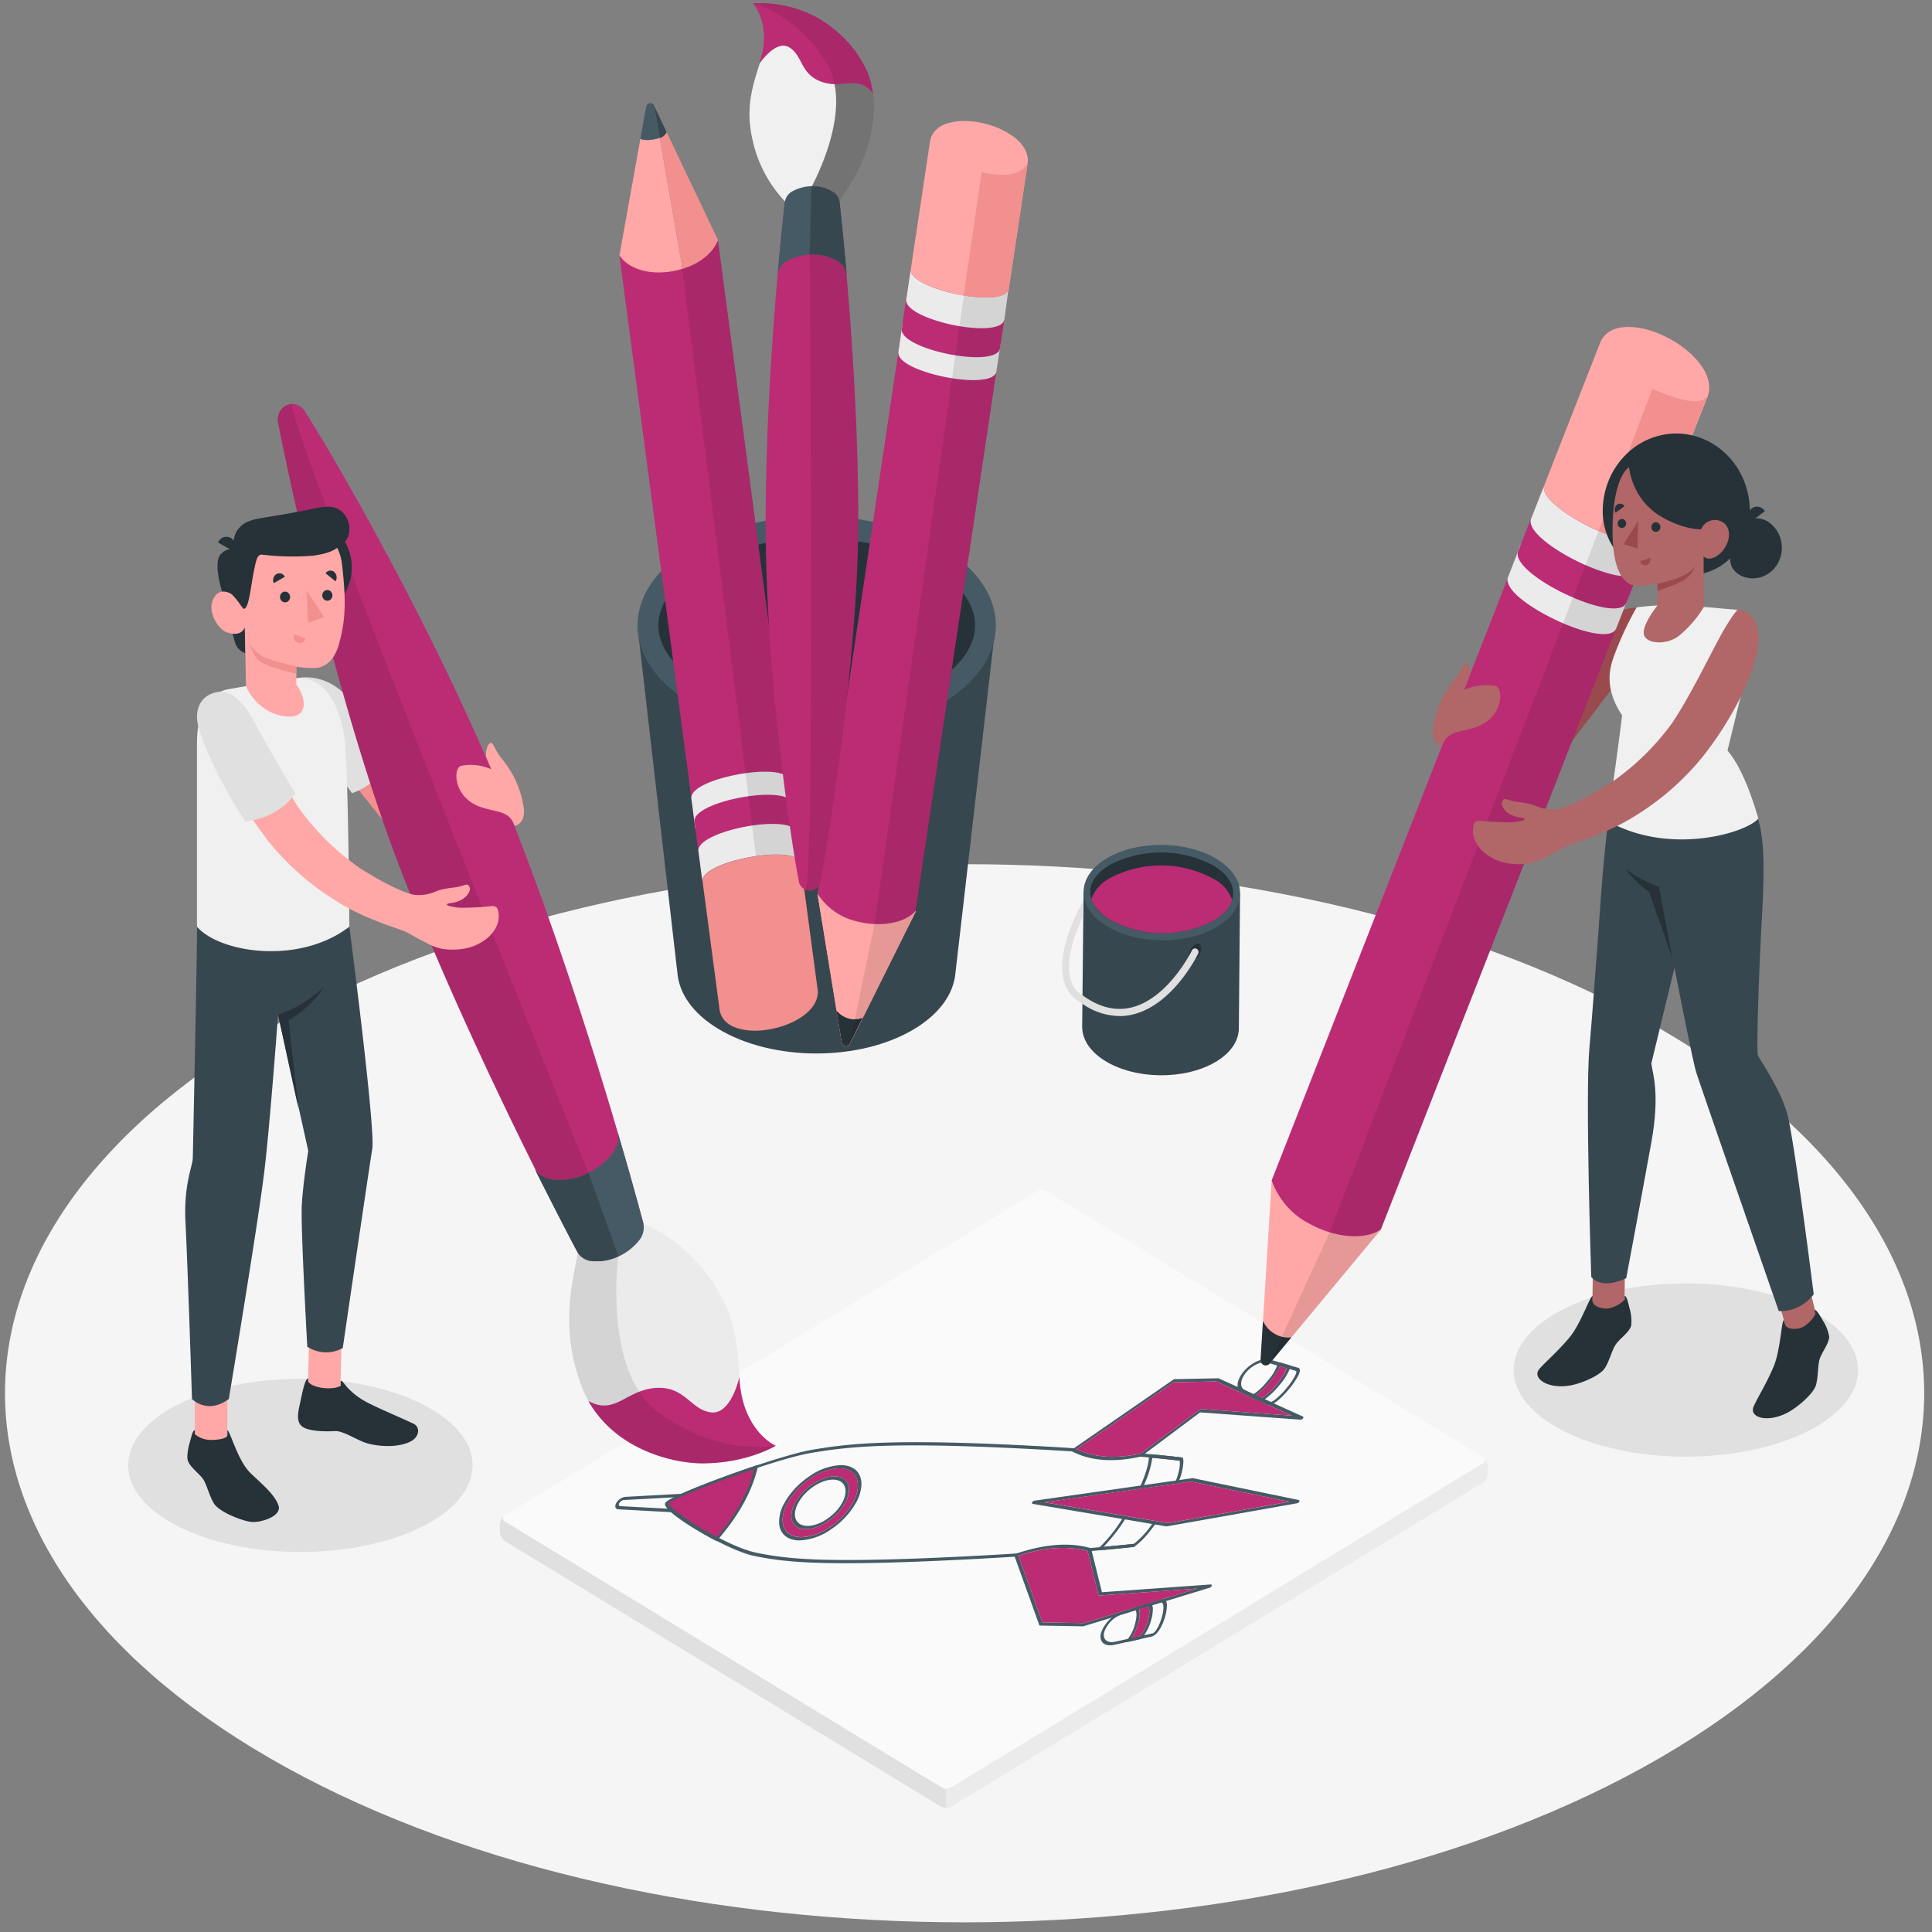 <svg xmlns="http://www.w3.org/2000/svg" xmlns:xlink="http://www.w3.org/1999/xlink" fill="none" viewBox="0 0 151 151">
  <rect x="0" y="0" width="151" height="151" fill="#808080" stroke="none"/>
  <defs>
    <path id="reuse-0" fill="#FAFAFA" d="m115.897 114.359-41.556 25.325a.832.832 0 0 1-.796 0l-34.078-20.752a.252.252 0 0 1-.118-.094.269.269 0 0 1 0-.298.246.246 0 0 1 .118-.094L81.02 93.122a.846.846 0 0 1 .797 0l34.08 20.752c.048.017.089.05.119.093a.272.272 0 0 1 0 .298.243.243 0 0 1-.119.094Z"/>
    <path id="reuse-1" fill="#FFA8A7" d="M71.585 71.213 66.42 81.589a.343.343 0 0 1-.146.158.317.317 0 0 1-.392-.066.36.36 0 0 1-.092-.198l-1.893-11.607 7.688 1.337Z"/>
  </defs>
  <path fill="#F5F5F5" d="M22.36 138.132c29.288 16.148 76.773 16.148 106.064 0 29.292-16.147 29.285-42.327 0-58.478-29.284-16.151-76.776-16.144-106.068 0-29.291 16.144-29.285 42.331.004 58.478Z"/>
  <path fill="#E0E0E0" d="M131.763 113.848c7.434 0 13.461-3.031 13.461-6.771 0-3.739-6.027-6.77-13.461-6.77s-13.461 3.031-13.461 6.77c0 3.74 6.027 6.771 13.461 6.771ZM23.479 121.301c7.434 0 13.461-3.031 13.461-6.77 0-3.74-6.027-6.771-13.461-6.771s-13.46 3.031-13.46 6.771c0 3.739 6.026 6.77 13.46 6.77Z"/>
  <path fill="#EBEBEB" d="m73.547 141.206-34.08-20.752a.907.907 0 0 1-.282-.313.975.975 0 0 1-.118-.415v-.545a.966.966 0 0 1 .118-.414.91.91 0 0 1 .282-.314L81.02 93.128a.845.845 0 0 1 .796 0l34.081 20.753a.905.905 0 0 1 .281.314.972.972 0 0 1 .115.414v.548a.972.972 0 0 1-.115.414.914.914 0 0 1-.281.314l-41.553 25.321a.845.845 0 0 1-.796 0Z"/>
  <use xlink:href="#reuse-0"/>
  <use xlink:href="#reuse-0"/>
  <path fill="#E0E0E0" d="M73.944 139.922v1.376a.781.781 0 0 1-.397-.102l-34.08-20.752a.91.91 0 0 1-.283-.314.957.957 0 0 1-.117-.414v-.546a.983.983 0 0 1 .099-.374.929.929 0 0 1 .234-.301c-.143.134-.12.317.074.433l34.08 20.752a.492.492 0 0 0 .103.046l.287.196Z"/>
  <path fill="#455A64" d="M53.395 116.815a.181.181 0 0 1 0 .053l-.037.052-.19.081-4.433.239a.47.47 0 0 0-.333.24c-.07.126-.033.228.083.235l4.18.225.096.081a.166.166 0 0 1-.02.053.237.237 0 0 1-.19.12l-4.216-.229c-.236 0-.313-.225-.173-.485.076-.132.179-.245.3-.329a.935.935 0 0 1 .407-.16l4.469-.243c.036 0 .056.025.056.067ZM92.447 113.979a.15.15 0 0 1-.027.077.246.246 0 0 1-.193.11s-1.107-.138-3.13-.321c-.06 0-.076-.066-.033-.137a.242.242 0 0 1 .19-.112c2.026.183 3.126.32 3.136.32.016.001.03.008.04.02.011.011.017.027.017.043ZM88.769 120.722a.082.082 0 0 1 0 .046.25.25 0 0 1-.18.141s-1.263.141-3.49.331c-.07 0-.1-.046-.066-.113a.254.254 0 0 1 .076-.092.238.238 0 0 1 .107-.045c2.223-.19 3.47-.331 3.483-.331.013 0 .07.021.07.063Z"/>
  <path fill="#455A64" d="M84.056 113.255c0 .025-.008.05-.02.071a.251.251 0 0 1-.193.116c-1.85-.12-3.786-.222-5.756-.31-8.982-.383-11.971-.035-14.697.426-2.96.499-10.489 3.391-11.132 3.915.073.52 4.456 3.397 6.872 3.886 2.23.454 4.843.795 14.261.38 2.06-.091 4.113-.2 6.106-.327.066 0 .093.049.06.116a.253.253 0 0 1-.183.134c-2 .126-4.05.235-6.11.327-9.444.418-12.067.074-14.31-.38-2.167-.443-7.296-3.493-6.946-4.136.35-.644 8.822-3.715 11.475-4.165 2.743-.461 5.746-.812 14.75-.425a269.405 269.405 0 0 1 5.787.312.045.045 0 0 1 .02.013.058.058 0 0 1 .016.047Z"/>
  <path fill="#455A64" d="M67.208 115.358c-.223-.545-.756-.847-1.493-.847a4.627 4.627 0 0 0-2.446.865 6.595 6.595 0 0 0-1.127.953 5.725 5.725 0 0 0-.826 1.126 2.907 2.907 0 0 0-.413 1.709c.103.774.703 1.235 1.6 1.231a4.607 4.607 0 0 0 2.446-.865 6.172 6.172 0 0 0 1.953-2.079c.25-.425.396-.908.426-1.407a1.734 1.734 0 0 0-.12-.686Zm-.546 2.093a5.615 5.615 0 0 1-1.787 1.903 4.242 4.242 0 0 1-2.233.791c-.826 0-1.373-.422-1.463-1.125-.014-.09-.02-.18-.016-.271.029-.459.164-.903.393-1.294a5.672 5.672 0 0 1 1.783-1.903 4.223 4.223 0 0 1 2.236-.788c.667 0 1.163.274 1.37.774.207.499.113 1.185-.283 1.913Z"/>
  <path fill="#BB2C75" d="M66.946 115.531c-.207-.5-.69-.774-1.37-.774-.8.042-1.573.314-2.236.788a5.672 5.672 0 0 0-1.783 1.903c-.23.391-.364.835-.393 1.294-.003.091.002.181.016.271.09.703.637 1.125 1.463 1.125a4.241 4.241 0 0 0 2.233-.791 5.614 5.614 0 0 0 1.787-1.903c.396-.721.493-1.4.283-1.913Zm-.887 1.92c-.623 1.136-2 2.065-3.082 2.065-1.07 0-1.44-.929-.824-2.061.617-1.133 2-2.062 3.08-2.065.74 0 1.146.436 1.13 1.055a2.268 2.268 0 0 1-.304 1.006Z"/>
  <path fill="#455A64" d="M59.213 114.532a.117.117 0 0 0-.045-.01.117.117 0 0 0-.045.01c-2.113.703-6.842 2.427-7.125 2.944-.283.517 2.57 2.226 3.916 2.926a.134.134 0 0 0 .096 0 .29.29 0 0 0 .104-.074c1.646-1.906 2.7-3.83 3.123-5.715v-.021a.055.055 0 0 0-.024-.06Z"/>
  <path fill="#BB2C75" d="M58.936 114.827c-.42 1.759-1.393 3.517-2.9 5.304-2.042-1.073-3.745-2.318-3.789-2.645.4-.341 3.48-1.604 6.689-2.659Z"/>
  <path fill="#455A64" d="M92.487 114.317a4.553 4.553 0 0 1-.37 1.491.26.26 0 0 1-.073.095.24.24 0 0 1-.107.049c-.07 0-.106-.035-.08-.102.44-1.118.36-1.579.334-1.688a81.536 81.536 0 0 0-2.13-.225 7.395 7.395 0 0 1-.727 2.276.25.25 0 0 1-.183.137c-.07 0-.096-.046-.066-.113.58-1.263.703-2.001.713-2.385a.206.206 0 0 1 .076-.13.205.205 0 0 1 .14-.056c1.54.144 2.37.25 2.38.25.01.001.02.004.028.009a.074.074 0 0 1 .022.022.861.861 0 0 1 .043.37ZM90.389 118.946a.178.178 0 0 1-.033.08c-.974 1.407-1.667 1.833-1.7 1.851a.209.209 0 0 1-.083.031s-.954.109-2.667.26c-.046 0-.076 0-.08-.059a.176.176 0 0 1 .067-.127 11.967 11.967 0 0 0 1.883-2.378.244.244 0 0 1 .083-.083.229.229 0 0 1 .11-.033c.06 0 .077.067.034.137a13.342 13.342 0 0 1-1.753 2.273c1.353-.123 2.18-.215 2.376-.236a7.066 7.066 0 0 0 1.506-1.678.232.232 0 0 1 .194-.102.054.054 0 0 1 .025.001.052.052 0 0 1 .022.014.05.05 0 0 1 .014.022.06.06 0 0 1 .002.027ZM94.627 123.838l-8.502.605-.847-3.412a.053.053 0 0 0-.016-.026.048.048 0 0 0-.027-.012c-1.62-.465-3.57-.32-5.792.425a.298.298 0 0 0-.124.088.138.138 0 0 0-.03.116l1.94 5.389a.061.061 0 0 0 .024.03c.01.007.023.01.036.008l3.333.06h.043l9.882-3.018a.258.258 0 0 0 .157-.144.186.186 0 0 0 0-.035c.016-.049-.027-.077-.077-.074Zm-9.905 3.018-3.253-.056-1.876-5.216c2.066-.662 3.885-.781 5.409-.352l.85 3.426c0 .028.036.045.076.042l7.635-.542-8.841 2.698Z"/>
  <path fill="#BB2C75" d="m93.577 124.155-8.855 2.702-3.253-.057-1.876-5.216c2.066-.661 3.886-.781 5.409-.351l.85 3.425c0 .029.036.046.076.043l7.649-.546Z"/>
  <path fill="#455A64" d="m101.836 110.716-6.602-2.993h-.036l-3.397.07a.188.188 0 0 0-.103.039l-7.828 5.402a.25.25 0 0 0-.094.116.076.076 0 0 0-.004.052.07.07 0 0 0 .03.04c1.414.738 3.207.876 5.333.408a.285.285 0 0 0 .087-.042l4.572-3.419 7.862.57a.237.237 0 0 0 .18-.102.148.148 0 0 0 .034-.085.066.066 0 0 0-.008-.034.051.051 0 0 0-.026-.022Zm-7.945-.588a.189.189 0 0 0-.123.046l-4.596 3.433c-2 .429-3.666.317-5.026-.352l7.575-5.219 3.333-.067 5.906 2.677-7.069-.518Z"/>
  <path fill="#BB2C75" d="m100.949 110.645-7.06-.517a.189.189 0 0 0-.123.046l-4.595 3.433c-2 .429-3.666.317-5.026-.352l7.575-5.219 3.333-.067 5.896 2.676Z"/>
  <path fill="#455A64" d="m101.515 117.24-8.285-1.71h-.037l-12.347 1.759a.267.267 0 0 0-.17.123c-.037.063-.02.116.033.127l10.435 1.758h.04l10.198-1.808a.233.233 0 0 0 .096-.044.267.267 0 0 0 .071-.082.157.157 0 0 0 .016-.06.059.059 0 0 0-.013-.042.05.05 0 0 0-.037-.021Zm-10.218 1.808-9.665-1.629 11.451-1.621 7.686 1.575-9.472 1.675Z"/>
  <path fill="#BB2C75" d="m100.756 117.37-9.458 1.674-9.679-1.629 11.452-1.621 7.685 1.576Z"/>
  <path fill="#455A64" d="m90.794 125.002-.956.296-.967.299-1.08.331a2.654 2.654 0 0 0-1.052.631c-.3.292-.535.652-.684 1.053-.187.704.267 1.115 1.036.943l1.02-.229h.03l.943-.211.927-.207c.503-.134.893-.964 1.073-1.632.066-.236.105-.479.117-.725.016-.376-.09-.633-.407-.549Zm.027 1.337c-.177.668-.51 1.259-.733 1.319l-.667.148-.317.07-.666.148-.303.07-.984.218c-.54.12-.89-.116-.88-.548a.977.977 0 0 1 .037-.226c.122-.327.313-.621.558-.858a2.16 2.16 0 0 1 .859-.513l1-.313.31-.095.666-.208.333-.102.667-.207c.256-.057.3.436.12 1.097Z"/>
  <path fill="#455A64" d="M90.054 125.449a.278.278 0 0 0-.15-.155.13.13 0 0 0-.073 0l-.967.299a.261.261 0 0 0-.14.109c-.033.049-.033.099 0 .12.01.007.017.017.023.028.114.144.1.552-.033 1.055a3.084 3.084 0 0 1-.567 1.193l-.043.045a.188.188 0 0 0-.067.137c.004.016.014.03.027.039a.063.063 0 0 0 .044.011h.03l.943-.211a.21.21 0 0 0 .073-.039c.099-.074.186-.163.26-.264.265-.372.458-.795.57-1.245a3.01 3.01 0 0 0 .117-.721.958.958 0 0 0-.047-.401Zm-.334 1.182a2.903 2.903 0 0 1-.62 1.245l-.666.148c.242-.362.421-.765.53-1.193.114-.344.14-.714.077-1.073l.666-.207c.164.098.164.531.014 1.08Z"/>
  <path fill="#BB2C75" d="M89.72 126.632a2.904 2.904 0 0 1-.619 1.245l-.667.147c.242-.361.422-.765.53-1.192.115-.344.141-.714.077-1.073l.666-.207c.164.098.164.531.014 1.08Z"/>
  <path fill="#455A64" d="m101.469 106.903-.707-.204-.71-.208-.796-.232c-.58-.169-1.49.25-2.067.95-.576.7-.623 1.438-.1 1.681l.717.327.643.296.637.291c.116.043.35 0 .796-.351.32-.277.617-.583.887-.915.258-.305.487-.638.683-.992a1.11 1.11 0 0 0 .143-.436.193.193 0 0 0-.026-.129.176.176 0 0 0-.1-.078Zm-.264.65c-.18.327-.391.633-.63.915a6.684 6.684 0 0 1-.816.841c-.227.189-.4.281-.473.256l-.447-.204-.22-.102-.447-.204-.203-.095-.666-.309c-.427-.197-.394-.799.08-1.372.473-.573 1.213-.914 1.69-.774l.75.218.223.064.503.144.24.07.496.144c.064.029.037.176-.08.408Z"/>
  <path fill="#455A64" d="M100.804 106.737a.061.061 0 0 0-.015-.026.06.06 0 0 0-.025-.013l-.71-.207a.209.209 0 0 0-.147.046.235.235 0 0 0-.083.137v.045a3.745 3.745 0 0 1-.736 1.186c-.316.411-.69.767-1.11 1.055l-.057.028a.26.26 0 0 0-.13.12c-.023.049-.017.091.02.109l.643.295c.024.009.05.009.074 0 .117-.034.23-.086.333-.155a6.135 6.135 0 0 0 1.15-1.115 4.61 4.61 0 0 0 .79-1.245.674.674 0 0 0 .033-.179.233.233 0 0 0-.03-.081Zm-1 1.439a4.235 4.235 0 0 1-1.18 1.083l-.446-.204c.403-.312.77-.674 1.093-1.076.31-.356.57-.758.77-1.193l.503.144c.01.187-.3.704-.743 1.246h.003Z"/>
  <path fill="#BB2C75" d="M100.539 106.93c0 .187-.297.704-.74 1.245a4.222 4.222 0 0 1-1.18 1.084l-.447-.204a6.55 6.55 0 0 0 1.094-1.077c.31-.355.57-.757.769-1.192l.504.144Z"/>
  <path fill="#455A64" d="M65.232 115.39c-1.076 0-2.46.928-3.08 2.064-.62 1.136-.246 2.061.824 2.061 1.08 0 2.46-.928 3.083-2.064.172-.3.274-.639.296-.989.037-.636-.383-1.072-1.123-1.072Zm.593 2.061c-.546.999-1.756 1.811-2.706 1.811s-1.273-.809-.726-1.808c.546-.999 1.756-1.808 2.703-1.811.946-.004 1.273.809.73 1.808Z"/>
  <path fill="#9A4A4D" d="M125.008 49.404c-1.389 1.952-4.195 5.452-5.589 7.299a5.569 5.569 0 0 0-1.129 3.408c0 .918.25 1.685 1.099 1.294.617-.285 1-.619 1.907-1.554.806-.84 5.472-7.066 5.472-7.066s.383-3.49 1.59-3.87c1.206-.38-.433-1.434-.433-1.434-.51.06-1.513-.046-2.917 1.923Z"/>
  <path fill="#FFA8A7" d="m107.94 96.083-8.712 10.495a.402.402 0 0 1-.212.132.38.38 0 0 1-.244-.022.41.41 0 0 1-.187-.168.444.444 0 0 1-.06-.251l.866-14.002 8.549 3.816Z"/>
  <path fill="#263238" d="M98.525 106.268a.444.444 0 0 0 .06.251.41.41 0 0 0 .187.168.395.395 0 0 0 .456-.109l1.7-2.051a2.118 2.118 0 0 1-1.188-.216 2.273 2.273 0 0 1-.905-.839l-.127-.201-.183 2.997Z"/>
  <path fill="#BB2C75" d="m120.717 37.871-.467 1.196-.569 1.438-20.293 51.758c.535 1.47 1.578 2.67 2.919 3.362 2 1.126 4.396 1.33 5.622.454l20.12-51.377 1.08-2.754c-.78 1.74-9.195-2.318-8.412-4.077Z"/>
  <path fill="#EBEBEB" d="m118.914 42.408-1.04 2.67c-.333.763 1.04 1.938 2.776 2.891 2.3 1.277 5.246 2.163 5.666 1.154l.77-1.966.263-.704c-.433 1.01-3.379.127-5.682-1.15-1.667-.918-3-2.044-2.793-2.814a.175.175 0 0 1 .04-.08Z"/>
  <path fill="#BB2C75" d="M118.662 43.073c-.76 1.759 7.689 5.814 8.449 4.045l1.049-2.67c-.759 1.76-9.208-2.272-8.448-4.04l-1.05 2.665Z"/>
  <path fill="#EBEBEB" d="m120.716 37.871-1.036 2.634c-.767 1.731 7.369 5.734 8.369 4.197a.482.482 0 0 0 .053-.095l1.026-2.66c-.78 1.742-9.195-2.317-8.412-4.076Z"/>
  <path fill="#000" d="m128.049 44.702 1.079-2.754c-.36.788-2.273.387-4.192-.447l-21.013 54.813-4.696 10.264 8.712-10.496 20.11-51.38Z" opacity=".1"/>
  <path fill="#FFA8A7" d="m125.097 26.7-4.379 11.171c-.334.753.999 1.924 2.732 2.88 2.297 1.285 5.25 2.196 5.703 1.197l4.229-10.756c1.18-2.42-2.889-5.466-5.812-5.628-1.107-.077-2.033.232-2.473 1.136Z"/>
  <path fill="#F28F8F" d="m129.142 30.387-4.193 11.11c1.71.743 3.407 1.14 4 .662.043-.037.083-.079.12-.123.02-.032.043-.056.06-.088l4.349-11.076c-.54 1.33-4.336-.485-4.336-.485Z"/>
  <path fill="#B16668" d="m142.276 104.01-2.403.757-1.04-3.697 2.457-.886.986 3.826Z"/>
  <path fill="#263238" d="m139.521 103.514-.103-.351c-.2.176-.26 2.42-.823 3.714-.614 1.407-1.264 2.42-1.537 3.056-.366.852 1.06 1.302 2.636.482.78-.408 2.033-1.47 2.233-2.152.2-.683.13-1.565.304-2.075.173-.51.713-1.179.736-1.71a3.348 3.348 0 0 0-.513-1.291c-.237-.411-.497-.868-.63-.781 0 .057.077.278.077.278a2.53 2.53 0 0 1-1 1.034c-.377.204-1.253.236-1.38-.204Z"/>
  <path fill="#37474F" d="M136.321 61.856c1.449 1.963 1.709 3.989 1.393 9.725-.317 5.737-.413 10.552-.333 10.858.08.306 1.786 2.628 2.332 4.727.547 2.1 2.043 13.996 2.043 13.996a3.376 3.376 0 0 1-1.219.995 3.205 3.205 0 0 1-1.513.313s-6.049-17.382-6.456-18.677c-.407-1.294-2.999-14.885-2.999-14.885l.393-7.675 6.359.623Z"/>
  <path fill="#263238" d="M130.016 44.955h2a4.624 4.624 0 0 0 3.355-1.465 5.152 5.152 0 0 0 1.391-3.54c0-1.609-.606-3.152-1.684-4.29-1.078-1.138-2.54-1.777-4.065-1.777-1.525 0-2.987.639-4.065 1.777-1.079 1.138-1.684 2.681-1.684 4.29 0 .658.123 1.31.362 1.918.239.608.589 1.16 1.03 1.625.442.465.966.833 1.542 1.084.577.251 1.195.38 1.818.378Z"/>
  <path fill="#B16668" d="m127 99.157-2.506-.035-.049 3.855 2.506.035.049-3.855Z"/>
  <path fill="#37474F" d="M125.249 68.454c.224-2.648.76-7.238.76-7.238l6.419-.398c1.04 1.71.587 4.573.303 7.126l-3.666 15.167c.074.728.707 2.269 0 6.173-.789 4.361-1.963 10.611-1.963 10.611s-1.829.971-2.732-.087c0 0-.484-14.175-.144-17.939.364-4.094.873-11.6 1.023-13.415Z"/>
  <path fill="#263238" d="M124.47 101.661v-.38c-.24.106-.933 2.23-1.833 3.289-.983 1.157-1.89 1.913-2.333 2.434-.587.703.647 1.576 2.38 1.287.863-.14 2.359-.767 2.739-1.35.38-.584.567-1.457.877-1.886.31-.429.999-.904 1.183-1.407a3.382 3.382 0 0 0-.127-1.407c-.11-.467-.23-.984-.38-.942v.288a2.44 2.44 0 0 1-1.253.672c-.407.088-1.256-.137-1.253-.598Z"/>
  <path fill="#F0F0F0" d="M126.774 55.908c-.16 1.548-1.107 8.27-1.107 8.27 4.84 2.722 10.842.918 11.758-.204-.83-2.892-1.726-4.538-2.409-5.305l1.033-4.248s-2.333-2.624-.257-6.757l-2.566-.222-3.766-.116c-.9.053-1.543.144-1.543.144a25.425 25.425 0 0 0-1.763 3.782c-.373 1.026-.77 2.528.62 4.656Z"/>
  <path fill="#B16668" d="M127.322 36.524c-.606.38-1.356 1.991-1.283 5.371.063 2.863.943 3.57 1.383 3.774.44.204 1.293.081 2.123-.066v1.72s-1.146 1.406-1.073 2.19c.073.785 1.666.975 2.723.205a8.974 8.974 0 0 0 1.973-2.272l-.02-3.95s.49.5 1.316-.264c.667-.63.91-1.688.38-2.258a1.172 1.172 0 0 0-.486-.29 1.13 1.13 0 0 0-.557-.023 1.162 1.162 0 0 0-.506.247 1.244 1.244 0 0 0-.344.463s-1.333.05-3.076-.97a5.048 5.048 0 0 1-1.716-1.616 5.385 5.385 0 0 1-.837-2.26Z"/>
  <path fill="#263238" d="M129.069 41.174a.374.374 0 0 0 .084.274.32.32 0 0 0 .25.116.336.336 0 0 0 .199-.051.367.367 0 0 0 .139-.16.393.393 0 0 0-.056-.41.351.351 0 0 0-.176-.112.335.335 0 0 0-.205.01.351.351 0 0 0-.165.129.39.39 0 0 0-.07.204Z"/>
  <path fill="#9A4A4D" d="m128.98 43.602-.794.267c.015.056.04.108.074.154a.404.404 0 0 0 .443.148.45.45 0 0 0 .245-.227.489.489 0 0 0 .032-.342Z"/>
  <path fill="#263238" d="m126.274 40.07.69-.507a.418.418 0 0 0-.262-.191.38.38 0 0 0-.312.068.484.484 0 0 0-.116.63ZM126.429 40.913a.36.36 0 0 0 .055.193.336.336 0 0 0 .145.129.318.318 0 0 0 .36-.065.363.363 0 0 0-.023-.536.323.323 0 0 0-.177-.072.339.339 0 0 0-.248.098.374.374 0 0 0-.112.253Z"/>
  <path fill="#9A4A4D" d="m128.039 40.71-.053 2.167-1.08-.352 1.133-1.815ZM129.545 45.602c.873-.12 2.666-.664 2.946-1.407-.112.38-.332.714-.63.957-.537.485-2.316 1.03-2.316 1.03v-.58Z"/>
  <path fill="#263238" d="m136.716 40.893 1.223-.946a.76.76 0 0 0-.209-.22.716.716 0 0 0-.569-.109.724.724 0 0 0-.269.128.877.877 0 0 0-.176 1.147ZM130.715 74.89l-1.05-5.567a11.093 11.093 0 0 1-2.62-1.407 8.146 8.146 0 0 0 1.833 1.783l1.837 5.192Z"/>
  <path fill="#263238" d="M136.049 44.98c-1.113-.594-.96-1.706-.397-2.884.564-1.178 1.317-1.97 2.433-1.379.516.297.903.794 1.078 1.386a2.512 2.512 0 0 1-.14 1.786 2.308 2.308 0 0 1-1.278 1.181 2.154 2.154 0 0 1-1.696-.09Z"/>
  <path fill="#B16668" d="M118.089 62.573c.56.155 1.104.105 1.877.387a3.3 3.3 0 0 0 1.633.292c.726-.05 2.623-.996 4.306-2.076a19.672 19.672 0 0 0 4.809-4.702c1.523-2.276 3.209-5.867 4.016-7.239.806-1.371 1.083-1.572 1.083-1.572 1.053.046 2.1 1.055 1.4 3.778-.58 2.244-2.137 5.152-4.053 7.6a20.824 20.824 0 0 1-5.116 4.573c-1.779 1.147-3.332 1.717-5.332 2.416-.54.19-.893.472-1.88.964a4.48 4.48 0 0 1-1.266.489 5.539 5.539 0 0 1-1.667 0 3.835 3.835 0 0 1-1.919-.869 2.613 2.613 0 0 1-.71-.953 1.85 1.85 0 0 1-.087-1.2.492.492 0 0 1 .114-.214.52.52 0 0 1 .403-.098c.807.084 1.618.126 2.429.123.667-.05 1.13-.183 1.034-.282-.097-.098-.484-.042-1.017-.285-.533-.242-.883-.777-.736-1.055.146-.278.12-.232.679-.077ZM114.412 53.931a4.182 4.182 0 0 1 2.452-.323c.667.116.667 2.462-1.476 3.21-1.396.483-2.236.268-2.686 1.482 0 0-.907-.127-.7-1.481a7.744 7.744 0 0 1 1.716-3.76c.614-.767.667-1.407.957-1.196.29.211.183.96.183.96l-.446 1.108Z"/>
  <path fill="#F28F8F" d="M27.889 55.645c1.486 1.874 4.196 5.452 5.589 7.298a5.542 5.542 0 0 1 1.13 3.408c0 .918-.247 1.685-1.1 1.295-.614-.285-1-.62-1.903-1.555-.807-.84-3.666-4.467-3.666-4.467s-2.193-6.088-3.4-6.475a5.32 5.32 0 0 0-2.043-.289c1.457-.53 3.506-1.586 5.393.785Z"/>
  <path fill="#E0E0E0" d="M21.776 53.643c1.49-1.181 4-.875 5.406.904a664.41 664.41 0 0 1 3.452 4.488 5.461 5.461 0 0 1-1.267 1.831 5.12 5.12 0 0 1-1.862 1.131l-5.729-8.354Z"/>
  <path fill="#BB2C75" d="M50.289 95.64S46.103 79.625 40.2 64.53c-5.856-14.953-14.884-30.123-16.394-32.413l-.02-.028-.023-.035a1.146 1.146 0 0 0-.574-.426 1.086 1.086 0 0 0-.702.007 1.15 1.15 0 0 0-.565.439 1.252 1.252 0 0 0-.186.979s4 20.71 9.775 35.416C37.288 83.174 45.176 97.89 45.176 97.89c.128.193.297.353.493.467.196.114.414.18.637.19a4.166 4.166 0 0 0 2.003-.338 4.39 4.39 0 0 0 1.643-1.255c.148-.177.255-.388.313-.616.058-.228.066-.468.024-.7Z"/>
  <path fill="#000" d="M21.703 32.792c0 .093.01.185.03.275 0 0 4 20.71 9.775 35.415 3.876 9.894 8.711 19.789 11.464 25.209l3.02-2.02S21.952 32.04 22.849 31.587c-.15 0-.3.03-.438.09a1.14 1.14 0 0 0-.372.262 1.213 1.213 0 0 0-.249.392 1.264 1.264 0 0 0-.087.462Z" opacity=".1"/>
  <path fill="#EBEBEB" d="M45.16 97.905c-.487 2.585-1.333 5.906.206 10.218 1.736 4.896 6.999 6.246 9.525 6.25 3.523 0 5.753-1.379 5.753-1.379s-1.823-.738-2.577-3.517a9.817 9.817 0 0 1-.273-1.85c-.163-2.251-.233-4.703-2.096-7.422-1.351-2.038-3.227-3.624-5.406-4.572l-5.132 2.272Z"/>
  <path fill="#BB2C75" d="M58.06 109.477a9.797 9.797 0 0 1-.274-1.85c0 .018-.637 2.933-2.193 2.761-1.557-.172-2-1.92-4.07-1.92-2.516 0-3.382 2.23-5.539 1.027 2.16 3.83 6.61 4.875 8.899 4.878 3.523 0 5.752-1.379 5.752-1.379s-1.816-.738-2.576-3.517Z"/>
  <path fill="#000" d="M51.488 110.415c-4.072-2.979-3.306-10.903-3.186-12.194l-3.142-.317c-.487 2.586-1.333 5.906.206 10.218 1.736 4.896 6.999 6.247 9.525 6.25 3.523 0 5.753-1.379 5.753-1.379s-4.386.915-9.156-2.578Z" opacity=".1"/>
  <path fill="#455A64" d="M45.158 97.904c.128.194.297.354.493.468.196.114.414.179.637.19a4.167 4.167 0 0 0 2.003-.338 4.391 4.391 0 0 0 1.643-1.255c.153-.178.265-.39.327-.62.061-.231.072-.474.03-.71a305.603 305.603 0 0 0-2.02-7.164c.147.492 0 1.097-.436 1.716a5.527 5.527 0 0 1-2.074 1.587c-.8.35-1.666.495-2.529.425-.753-.102-1.26-.447-1.476-.918 1.306 2.578 2.526 4.987 3.402 6.62Z"/>
  <path fill="#37474F" d="M45.992 91.672c-.857.44-1.811.624-2.76.531-.753-.102-1.26-.447-1.476-.918 1.3 2.578 2.526 4.988 3.402 6.62.128.193.297.353.493.467.196.114.414.18.637.19a3.873 3.873 0 0 0 2-.351l.037-.067-2.334-6.483v.011Z"/>
  <path fill="#263238" d="M24.71 48.062c1.944-.485 3.148-2.54 2.69-4.591-.46-2.052-2.407-3.322-4.35-2.838-1.945.484-3.148 2.54-2.69 4.591.46 2.051 2.407 3.322 4.35 2.838Z"/>
  <path fill="#FFA8A7" d="M15.226 113.497h2.546v-4.601h-2.546v4.601ZM24.052 108.65l2.546.092.127-4.868-2.543-.092-.13 4.868Z"/>
  <path fill="#37474F" d="M15.4 72.43c0 2.567-.333 18.117-.333 18.117-.06.739-.713 2.11-.573 4.925.193 3.85.51 13.868.51 13.868s1.193 1.249 2.88 0c0 0 2.305-13.855 2.759-17.674.423-3.32 1.09-12.364 1.09-12.364l2.36 10.654s-.417 2.505-.507 4.27c-.09 1.766.43 11.024.43 11.024a2.668 2.668 0 0 0 2.773.109s2.042-13.96 2.306-15.557c.263-1.597-1.79-17.365-1.79-17.365L15.4 72.43Z"/>
  <path fill="#F0F0F0" d="M17.84 53.869c-.542.1-1.045.368-1.443.769a2.985 2.985 0 0 0-.796 1.486c-.138.67-.208 1.354-.207 2.04V72.43c1.783 2.05 7.999 3.003 11.908 0 0 0-.076-12.6-.37-14.67-.506-3.6-2.136-4.88-3.776-4.746l-3.929.612-1.387.243Z"/>
  <path fill="#263238" d="M17.633 47.056s.587 2.905.82 3.383c.158.293.415.512.72.612l-.04-2.043-1.5-1.952ZM18.37 42.895c-.205-.025-.413 0-.608.073-.194.072-.37.19-.515.346-.484.52-.214 2.149.386 3.742l1.103.134-.366-4.295Z"/>
  <path fill="#FFA8A7" d="M19.067 47.193c-.22.137-.537-.31-.81-.612-.273-.303-1.163-.704-1.606.274-.444.978.393 2.339 1.093 2.571 1.21.4 1.39-.419 1.39-.419l.093 4.619a4.072 4.072 0 0 0 1.186 1.564c.512.41 1.112.68 1.747.785 2.143.306 1.703-1.558 1-2.462v-1.407a7.342 7.342 0 0 0 1.63.092c.89-.148 1.449-.887 1.716-1.903.433-1.629.6-2.948.23-6.152-.4-3.517-4.276-3.553-6.366-2.163-2.09 1.39-1.303 5.213-1.303 5.213Z"/>
  <path fill="#263238" d="M19.067 47.583c-.11 0-.534-.738-.81-1.002-.38-.352.113-3.686.113-3.686a1.647 1.647 0 0 1-.055-.897c.065-.298.212-.57.422-.781.523-.605 1.396-.675 2.89-.922.779-.13 1.965-.351 2.749-.513.933-.183 1.706-.376 2.362.229.258.236.44.551.522.9.082.35.06.719-.062 1.055a1.693 1.693 0 0 1-.266.419c-.177.221-.407.389-.667.485 0 0-.406.383-1.823.563-1.307.103-2.62.078-3.922-.078-.41-.06-.497.352-.72 1.51-.197 1.023-.36 2.711-.733 2.718Z"/>
  <path fill="#263238" d="m18.37 43.155-1.333-.76a.774.774 0 0 1 .177-.245.703.703 0 0 1 .823-.107c.18.105.315.279.377.486a.886.886 0 0 1-.044.626Z"/>
  <path fill="#F28F8F" d="M23.151 52.086s-2-.419-2.666-.81a2.355 2.355 0 0 1-.96-1.002c.103.429.287.83.54 1.182.507.686 3.09 1.19 3.09 1.19l-.004-.56Z"/>
  <path fill="#263238" d="M22.675 46.668a.435.435 0 0 1-.072.23.402.402 0 0 1-.18.15.378.378 0 0 1-.428-.098.44.44 0 0 1-.081-.455.414.414 0 0 1 .145-.186.382.382 0 0 1 .373-.036.425.425 0 0 1 .243.395ZM22.256 45.086l-.856.492a.565.565 0 0 1-.033-.392.535.535 0 0 1 .23-.31.457.457 0 0 1 .66.21Z"/>
  <path fill="#F28F8F" d="m22.972 49.567.91.352a.512.512 0 0 1-.245.297.458.458 0 0 1-.372.02.52.52 0 0 1-.273-.273.562.562 0 0 1-.02-.396Z"/>
  <path fill="#263238" d="m26.221 45.434-.776-.63a.481.481 0 0 1 .311-.202.445.445 0 0 1 .355.094.566.566 0 0 1 .11.739ZM25.981 46.55a.433.433 0 0 1-.074.227.4.4 0 0 1-.182.146.377.377 0 0 1-.227.017.392.392 0 0 1-.199-.118.44.44 0 0 1-.079-.454.413.413 0 0 1 .146-.185.382.382 0 0 1 .374-.035.425.425 0 0 1 .241.402Z"/>
  <path fill="#F28F8F" d="m23.958 46.151.13 2.522 1.247-.446-1.377-2.076Z"/>
  <path fill="#263238" d="M17.77 112.168v-.384c.247.113.81 2.392 1.823 3.363.804.774 1.897 1.667 2.177 2.529.28.861-1.527 1.407-2.276 1.252-.874-.166-2.384-.813-2.763-1.407-.38-.595-.557-1.484-.864-1.924-.306-.44-1.02-.932-1.186-1.442-.093-.282 0-.894.147-1.407.146-.514.243-.999.396-.953v.292c.362.301.812.462 1.273.453.374.007 1.277-.073 1.273-.372ZM26.625 107.912c.133 0 .24.204.53.534a5.6 5.6 0 0 0 1.5 1.14c.953.503 2.806 1.277 3.645 1.678.524.246.5.914-.043 1.297-.543.384-1.85.651-3.42.282-.856-.201-1.969-1.034-2.665-.992-.697.042-2.027.035-2.547-.352s-.313-1.189-.163-1.882c.16-.759.39-1.92.627-1.867v.239c.306.489 1.863.703 2.536.327v-.404ZM21.732 79.302a9.338 9.338 0 0 0 3.546-2.146s-.686 1.35-2.72 2.61l.764 6.87-1.59-7.334Z"/>
  <path fill="#FFA8A7" d="M35.98 69.27c-.56.151-1.1.102-1.872.383a3.276 3.276 0 0 1-1.637.292c-.723-.045-2.623-.995-4.306-2.071a19.734 19.734 0 0 1-4.796-4.706c-1.523-2.276-3.209-5.864-3.999-7.236-.79-1.371-1.57-1.519-2.466-1.477-1.053.046-1.726 1.055-.8 3.166a43.402 43.402 0 0 0 4.84 8.09 20.811 20.811 0 0 0 5.112 4.572c1.78 1.15 3.332 1.716 5.332 2.416.54.19.897.472 1.883.964.396.229.822.395 1.263.493a5.426 5.426 0 0 0 1.667 0c.702-.101 1.365-.4 1.92-.866a2.61 2.61 0 0 0 .712-.956c.16-.377.19-.802.084-1.2a.502.502 0 0 0-.11-.214.537.537 0 0 0-.404-.099c-.808.086-1.62.128-2.432.127-.667-.053-1.127-.183-1.033-.281.093-.099.486-.043 1.02-.285.532-.243.88-.781.736-1.056-.144-.274-.154-.207-.713-.056Z"/>
  <path fill="#E0E0E0" d="M17.231 54.061c-.81.043-1.856.563-1.836 2.023.02 1.46 2.143 5.698 3.779 8.118 0 0 2.556-.172 3.896-2.206 0 0-2.386-4.006-3.033-5.276-.583-1.157-1.636-2.722-2.806-2.659Z"/>
  <path fill="#FFA8A7" d="M38.396 60.126a3.927 3.927 0 0 0-2.333-.275c-.667.117-.667 2.462 1.476 3.212 1.396.481 2.236.27 2.686 1.48 0 0 .903-.126.7-1.48a7.773 7.773 0 0 0-1.703-3.76c-.617-.767-.666-1.407-.96-1.193-.293.215-.29 1.003-.29 1.003l.424 1.013Z"/>
  <path fill="#37474F" d="m96.918 69.868-12.231-.176-.107 10.552c0 .954.576 1.914 1.763 2.656 2.376 1.484 6.249 1.526 8.665.098 1.213-.72 1.82-1.677 1.817-2.641l.093-10.489Z"/>
  <path fill="#455A64" d="M86.506 67.079c-2.403 1.431-2.426 3.792-.053 5.276s6.245 1.526 8.648.098c2.403-1.428 2.43-3.788.057-5.276-2.373-1.487-6.249-1.526-8.652-.098Z"/>
  <path fill="#263238" d="M96.386 69.826a1.686 1.686 0 0 1-.087.506c-.183.605-.683 1.165-1.463 1.629a8.643 8.643 0 0 1-4.07.97 8.657 8.657 0 0 1-4.048-1.062c-.753-.471-1.247-1.055-1.42-1.628a1.671 1.671 0 0 1-.087-.542c0-.784.56-1.544 1.553-2.11a8.672 8.672 0 0 1 4.07-.967 8.687 8.687 0 0 1 4.05 1.058c.986.595 1.502 1.358 1.502 2.146Z"/>
  <path fill="#BB2C75" d="M96.306 70.333c-.183.605-.683 1.164-1.463 1.628a8.643 8.643 0 0 1-4.07.971 8.658 8.658 0 0 1-4.049-1.062c-.753-.472-1.246-1.055-1.42-1.629a3.012 3.012 0 0 1 1.467-1.621 8.595 8.595 0 0 1 4.07-.978 8.608 8.608 0 0 1 4.049 1.07c.643.34 1.147.916 1.416 1.62Z"/>
  <path fill="#263238" d="M93.408 73.819c.27-.159.483-.025.48.299-.01.176-.06.348-.146.5a1.108 1.108 0 0 1-.344.379c-.27.158-.483.024-.48-.3.011-.176.061-.348.146-.5.085-.153.203-.283.344-.379Z"/>
  <path fill="#E0E0E0" d="M84.668 71.564c-.667 1.407-2 4.727-.274 6.085.074.056.14.105.214.155v.671a6.876 6.876 0 0 1-.527-.369c-2.596-2.033.333-7.242.46-7.46a.249.249 0 0 1 .147-.12l-.02 1.038Z"/>
  <path fill="#E0E0E0" d="M93.64 74.539c-.073.162-1.963 3.974-5.072 4.741-.352.09-.712.134-1.073.134a5.197 5.197 0 0 1-2.893-.957v-.672c1.283.94 2.576 1.263 3.839.953 2.87-.703 4.706-4.424 4.72-4.46a.263.263 0 0 1 .26-.15.257.257 0 0 1 .1.03.263.263 0 0 1 .137.163.288.288 0 0 1-.018.218Z"/>
  <path fill="#37474F" d="M77.811 48.885H49.816l3.13 27.181c.143 1.576 1.186 3.124 3.16 4.327 4.255 2.592 11.15 2.592 15.403 0 1.973-1.203 3.02-2.75 3.163-4.327l3.14-27.181Z"/>
  <path fill="#455A64" d="M53.928 42.849c5.47-3.331 14.33-3.331 19.803 0 5.473 3.33 5.47 8.737 0 12.068-5.469 3.33-14.33 3.33-19.803 0-5.472-3.331-5.469-8.734 0-12.068Z"/>
  <path fill="#263238" d="M63.83 55.701c-3.46 0-6.689-.806-9.088-2.269-2.123-1.294-3.29-2.909-3.29-4.551 0-1.643 1.167-3.254 3.29-4.548 2.4-1.463 5.629-2.268 9.088-2.268 3.46 0 6.69.805 9.089 2.268 2.123 1.294 3.29 2.909 3.29 4.548 0 1.639-1.167 3.257-3.29 4.548-2.4 1.466-5.63 2.272-9.089 2.272Z"/>
  <use xlink:href="#reuse-1"/>
  <use xlink:href="#reuse-1"/>
  <path fill="#263238" d="M65.788 81.472a.36.36 0 0 0 .093.198.318.318 0 0 0 .392.066.344.344 0 0 0 .145-.158l1-2.026a1.78 1.78 0 0 1-1.01.07 1.843 1.843 0 0 1-.896-.496l-.14-.14.416 2.486Z"/>
  <path fill="#BB2C75" d="m71.19 21.01-.156 1.055-.2 1.29-6.942 46.496c.708 1.088 1.78 1.853 3 2.142 1.833.51 3.836.176 4.666-.795l6.912-46.133.37-2.462c-.324 1.576-7.952.004-7.65-1.593Z"/>
  <path fill="#EBEBEB" d="m70.572 25.086-.353 2.395c-.124.704 1.21 1.368 2.806 1.79 2.113.563 4.685.68 4.852-.235l.263-1.759.084-.633c-.167.915-2.74.802-4.853.24-1.53-.409-2.823-1.056-2.806-1.714a.13.13 0 0 1 .007-.084Z"/>
  <path fill="#BB2C75" d="M70.488 25.687c-.293 1.6 7.362 3.166 7.665 1.551l.36-2.395c-.29 1.6-7.945.05-7.665-1.551l-.36 2.395Z"/>
  <path fill="#EBEBEB" d="m71.19 21.01-.357 2.367c-.296 1.572 7.079 3.166 7.636 1.692a.339.339 0 0 0 .026-.088l.334-2.385c-.314 1.583-7.942.01-7.64-1.586Z"/>
  <path fill="#000" d="m78.47 25.066.369-2.462c-.147.703-1.786.787-3.51.503l-6.981 49.115-1.93 9.356 5.166-10.376 6.885-46.136Z" opacity=".1"/>
  <path fill="#FFA8A7" d="m72.701 10.975-1.51 10.035c-.13.682 1.19 1.36 2.77 1.787 2.113.573 4.696.703 4.88-.204l1.449-9.652c.513-2.223-3.376-3.869-5.8-3.408-.902.155-1.596.612-1.789 1.442Z"/>
  <path fill="#BB2C75" d="m54.906 68.926-.14-1.076-.177-1.295-6.179-46.6c.574.622 2.057.953 3.666.77 1.883-.215 3.62-1.03 4.033-1.977l6.132 46.256.334 2.48c-.294-1.594-7.946-.162-7.67 1.442Z"/>
  <path fill="#EBEBEB" d="m54.352 64.835-.313-2.398c-.114-.704 1.233-1.347 2.833-1.738 2.126-.527 4.699-.594 4.849.324l.236 1.758.074.633c-.154-.918-2.727-.85-4.853-.327-1.533.38-2.836 1.003-2.83 1.66a.151.151 0 0 0 .004.088Z"/>
  <path fill="#BB2C75" d="M54.28 64.238c-.267-1.611 7.412-3.022 7.665-1.407l.333 2.402c-.266-1.607-7.945-.197-7.665 1.407l-.333-2.402Z"/>
  <path fill="#EBEBEB" d="m54.905 68.926-.317-2.37c-.273-1.58 7.13-3.019 7.666-1.552a.55.55 0 0 1 .023.088l.303 2.392c-.3-1.594-7.952-.162-7.675 1.442Z"/>
  <path fill="#FFA8A7" d="M51.568 10.79c-1.12.305-1.517.059-1.517.059l-1.636 9.106c.893 1.354 3.07 1.636 4.912 1.055l-.056-.446-1.703-9.775Z"/>
  <path fill="#FAFAFA" d="m56.121 18.748-4.016-8.441 4.016 8.441Z"/>
  <path fill="#E0E0E0" d="m52.102 10.32-.973-2.043.973 2.044Z"/>
  <path fill="#455A64" d="m50.497 8.372-.446 2.462s.38.285 1.516-.06l-.437-2.51a.35.35 0 0 0-.191-.18.317.317 0 0 0-.255.017.338.338 0 0 0-.126.11.364.364 0 0 0-.06.161Z"/>
  <path fill="#000" d="M62.252 65.004 56.12 18.76c-.433 1.1-1.537 1.881-2.793 2.265l5.752 45.89c1.73-.253 3.366-.151 3.5.57l-.327-2.48Z" opacity=".1"/>
  <path fill="#F28F8F" d="m56.119 18.759-4.02-8.442a1.035 1.035 0 0 1-.536.468l1.706 9.778.057.454c1.257-.376 2.36-1.157 2.793-2.258Z"/>
  <path fill="#37474F" d="M51.566 10.789a.782.782 0 0 0 .319-.17.838.838 0 0 0 .217-.298l-.973-2.044.437 2.512Z"/>
  <path fill="#F28F8F" d="m56.249 78.986-1.333-10.06c-.117-.686 1.21-1.34 2.796-1.737 2.126-.535 4.71-.62 4.876.295l1.293 9.68c.477 2.23-3.44 3.802-5.852 3.299-.914-.176-1.6-.644-1.78-1.477Z"/>
  <path fill="#BB2C75" d="M61.343 15.748S59.853 28.36 59.84 40.85c0 12.38 2.156 25.898 2.59 27.983v.025a.13.13 0 0 1 0 .035c.044.19.144.362.286.489a.84.84 0 0 0 1.032.076.914.914 0 0 0 .348-.442.87.87 0 0 0 .053-.204s2.906-15.89 2.93-28.06c.023-12.17-1.48-25.02-1.48-25.02a1.22 1.22 0 0 0-.222-.472 1.142 1.142 0 0 0-.394-.326 3.192 3.192 0 0 0-1.51-.381c-.525 0-1.042.13-1.51.381a1.116 1.116 0 0 0-.4.33 1.195 1.195 0 0 0-.22.483Z"/>
  <path fill="#000" d="M64.1 69.017a.87.87 0 0 0 .054-.204s2.902-15.891 2.926-28.061c0-8.192-.667-16.683-1.107-21.364l-2.693.492s.434 49.594-.333 49.636a.84.84 0 0 0 .962-.197.929.929 0 0 0 .191-.302Z" opacity=".1"/>
  <path fill="#F0F0F0" d="M63.467 14.538c.373-.739 2.41-4.727 1.753-7.977a3.218 3.218 0 0 1-1.193-.268c-1.463-.64-1.29-2.012-2.333-2.617-1.043-.605-2.306 1.26-2.316 1.277-.51 1.64-1.143 3.394-.58 5.895a10.12 10.12 0 0 0 2.556 4.896h4.256c.267-.418.56-.865.85-1.35-.29.485-.583.932-.85 1.35l-2.143-1.206Z"/>
  <path fill="#000" d="M68.23 7.278c-.907-1.15-1.837-.675-3-.703.666 3.25-1.38 7.238-1.753 7.977l2.133 1.192c.266-.418.56-.865.85-1.35.073-.12.146-.247.22-.373a13.294 13.294 0 0 0 1-2.153c.11-.323.212-.661.3-1.02.194-.78.306-1.581.332-2.388a7.059 7.059 0 0 0-.083-1.182Z" opacity=".1"/>
  <path fill="#BB2C75" d="M68.226 7.26c-.03-.2-.067-.393-.11-.587v-.056a7.71 7.71 0 0 0-.12-.426l-.05-.162c0-.042-.033-.084-.046-.126l-.084-.222a4.808 4.808 0 0 0-.113-.264 5.724 5.724 0 0 0-.313-.576c-.104-.187-.214-.352-.334-.542a4.57 4.57 0 0 0-.363-.503 9.638 9.638 0 0 0-2.836-2.427l-.237-.127-.066-.035-.274-.126C62.716.83 62.131.633 61.534.49c-.267-.064-.52-.11-.756-.148a6.959 6.959 0 0 0-.667-.074l-.287-.02H59.164c-.223 0-.333.027-.333.027s1.087 1.087.847 3.282c-.066.48-.178.95-.334 1.407 0 0 1.267-1.878 2.317-1.277 1.05.601.88 1.977 2.333 2.617.379.165.783.255 1.193.267 1.173.042 2.103-.432 3 .704l.04-.014Z"/>
  <path fill="#000" d="M58.841.275s3.356.704 5.76 4.654c.298.5.508 1.052.62 1.632 1.172.042 2.102-.433 2.998.703-.03-.2-.066-.394-.11-.587V6.62a7.889 7.889 0 0 0-.12-.425l-.05-.162c0-.042-.033-.084-.046-.127l-.083-.221a6.554 6.554 0 0 0-.42-.844c-.104-.187-.214-.352-.334-.542a4.57 4.57 0 0 0-.363-.503 9.638 9.638 0 0 0-2.836-2.427l-.237-.127-.066-.035-.274-.126C62.716.83 62.131.633 61.534.49c-.267-.064-.52-.11-.756-.148a6.959 6.959 0 0 0-.667-.074l-.287-.02H59.164c-.223 0-.333.027-.333.027h.01Z" opacity=".1"/>
  <path fill="#455A64" d="M65.6 15.73a1.224 1.224 0 0 0-.223-.47 1.144 1.144 0 0 0-.394-.325 3.192 3.192 0 0 0-1.51-.381c-.524 0-1.041.13-1.51.381a1.112 1.112 0 0 0-.403.335 1.192 1.192 0 0 0-.216.492c-.2 1.758-.387 3.672-.566 5.69.038-.233.13-.453.267-.641a1.41 1.41 0 0 1 .519-.438 4.035 4.035 0 0 1 1.906-.481c.663 0 1.316.165 1.907.481.208.1.39.253.528.446s.228.42.261.659c-.203-2.238-.4-4.32-.566-5.748Z"/>
  <path fill="#37474F" d="M63.281 19.88a3.804 3.804 0 0 1 2.11.479c.208.1.39.253.528.446s.228.42.262.658c-.204-2.223-.4-4.305-.567-5.733a1.221 1.221 0 0 0-.229-.473 1.142 1.142 0 0 0-.4-.322 2.962 2.962 0 0 0-1.517-.38l-.047.036-.14 5.307v-.017Z"/>
  <path fill="#F28F8F" d="m78.84 22.592 1.45-9.651c.023-.098.036-.199.04-.3-.607 1.65-3.606.806-3.606.806l-1.403 9.645c1.736.284 3.373.218 3.52-.5Z"/>
</svg>

